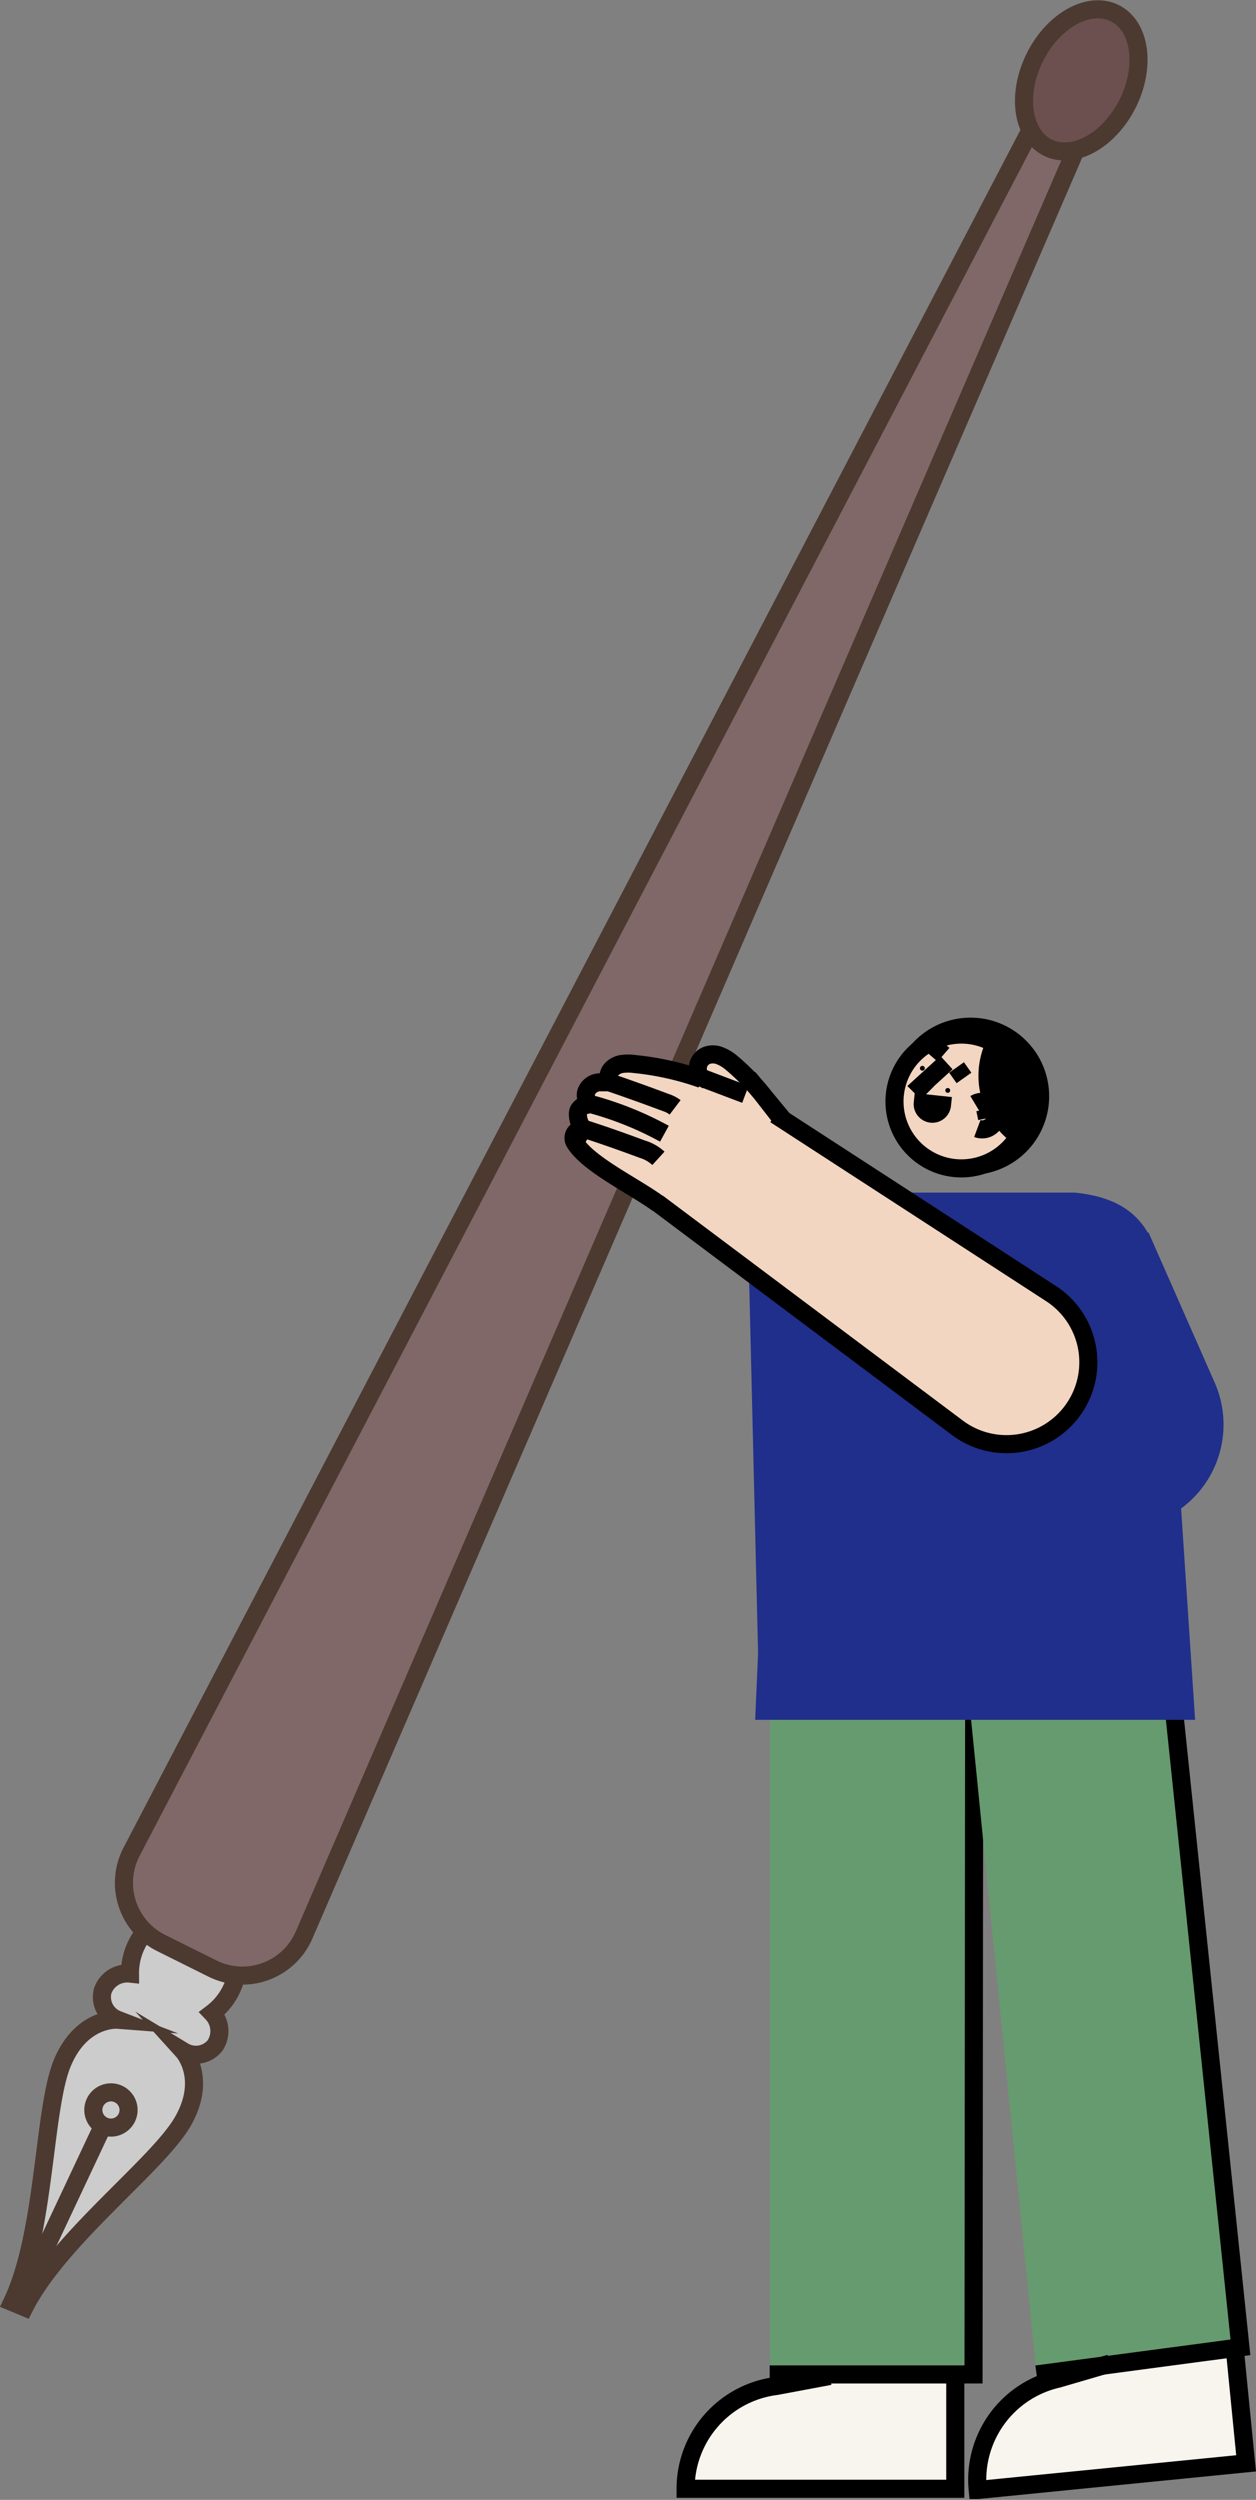 <svg xmlns="http://www.w3.org/2000/svg" width="66.545" height="132.391" viewBox="0 0 66.545 132.391">
  <rect x="0" y="0" width="66.545" height="132.391" fill="#808080" stroke="none"/>
  <g id="그룹_5220" data-name="그룹 5220" transform="translate(10.458 -61.415)">
    <g id="그룹_5216" data-name="그룹 5216" transform="translate(-9.81 61.908)">
      <path id="패스_3941" data-name="패스 3941" d="M23.062,519.508a1.152,1.152,0,1,1-.747-1.447,1.151,1.151,0,0,1,.747,1.447" transform="translate(-6.515 -437.334)" fill="#4c3a31"/>
      <g id="그룹_5215" data-name="그룹 5215" transform="translate(0 0)">
        <path id="패스_3939" data-name="패스 3939" d="M12.524,480.176a3.409,3.409,0,0,1-1.283,2.053,1.376,1.376,0,0,1,.156,1.71,1.288,1.288,0,0,1-1.682.309s1.289,1.423-.029,3.72-6.532,6.178-8.39,9.838l-.649-.272c1.76-3.708,1.641-10.208,2.652-12.655s2.925-2.3,2.925-2.3a1.288,1.288,0,0,1-.785-1.52,1.375,1.375,0,0,1,1.448-.923,3.41,3.41,0,0,1,.84-2.271" transform="translate(-0.648 -376.109)" fill="#ccc"/>
        <path id="패스_3940" data-name="패스 3940" d="M12.524,480.176a3.409,3.409,0,0,1-1.283,2.053,1.376,1.376,0,0,1,.156,1.71,1.288,1.288,0,0,1-1.682.309s1.289,1.423-.029,3.72-6.532,6.178-8.39,9.838l-.649-.272c1.76-3.708,1.641-10.208,2.652-12.655s2.925-2.3,2.925-2.3a1.288,1.288,0,0,1-.785-1.52,1.375,1.375,0,0,1,1.448-.923,3.41,3.41,0,0,1,.84-2.271" transform="translate(-0.648 -376.109)" fill="none" stroke="#4c3a31" stroke-miterlimit="10" stroke-width="0.958"/>
        <path id="패스_3942" data-name="패스 3942" d="M22.634,519.223a.933.933,0,1,1-.605-1.172A.933.933,0,0,1,22.634,519.223Z" transform="translate(-16.515 -407.69)" fill="none" stroke="#4c3a31" stroke-miterlimit="10" stroke-width="0.958"/>
        <line id="선_777" data-name="선 777" x1="4.514" y2="9.599" transform="translate(0.328 112.01)" fill="none" stroke="#4c3a31" stroke-miterlimit="10" stroke-width="0.958"/>
        <path id="패스_3943" data-name="패스 3943" d="M76.471,30.265,28.817,121.49a3.559,3.559,0,0,0,1.569,4.833l2.717,1.353a3.559,3.559,0,0,0,4.852-1.772L78.813,31.418" transform="translate(-22.494 -23.916)" fill="#806868"/>
        <path id="패스_3944" data-name="패스 3944" d="M76.471,30.265,28.817,121.49a3.559,3.559,0,0,0,1.569,4.833l2.717,1.353a3.559,3.559,0,0,0,4.852-1.772L78.813,31.418" transform="translate(-22.494 -23.916)" fill="none" stroke="#4c3a31" stroke-miterlimit="10" stroke-width="0.958"/>
        <path id="패스_3945" data-name="패스 3945" d="M257.62,5.474c-.984,1.964-2.881,3.006-4.237,2.327s-1.659-2.822-.675-4.787S255.588.009,256.944.688s1.659,2.822.675,4.787" transform="translate(-198.524 -0.48)" fill="#6c5050"/>
        <path id="패스_3946" data-name="패스 3946" d="M257.62,5.474c-.984,1.964-2.881,3.006-4.237,2.327s-1.659-2.822-.675-4.787S255.588.009,256.944.688,258.6,3.51,257.62,5.474Z" transform="translate(-198.524 -0.48)" fill="none" stroke="#4c3a31" stroke-miterlimit="10" stroke-width="0.958"/>
      </g>
      <rect id="사각형_3947" data-name="사각형 3947" width="10.796" height="34.826" transform="translate(40.151 90.43)" fill="#669b6f"/>
      <path id="패스_3947" data-name="패스 3947" d="M116.329,687.267v6.091H102.041a5.486,5.486,0,0,1,4.811-5.444l2.826-.529" transform="translate(-66.365 -562.048)" fill="#f8f4ee"/>
      <path id="패스_3948" data-name="패스 3948" d="M116.329,687.267v6.091H102.041a5.486,5.486,0,0,1,4.811-5.444l2.826-.529" transform="translate(-66.365 -562.048)" fill="none" stroke="#000" stroke-miterlimit="10" stroke-width="0.958"/>
      <path id="패스_3949" data-name="패스 3949" d="M129.81,555.082l-.033,34.826h-10.8" transform="translate(-78.846 -464.652)" fill="none" stroke="#000" stroke-miterlimit="10" stroke-width="0.958"/>
      <path id="패스_3950" data-name="패스 3950" d="M173.756,588.47l-10.8,1.438-3.485-34.826h10.8Z" transform="translate(-108.684 -464.652)" fill="#669b6f"/>
      <path id="패스_3951" data-name="패스 3951" d="M174.395,682.266l.6,6.061-14.218,1.411a5.485,5.485,0,0,1,4.25-5.892l2.76-.806" transform="translate(-109.623 -558.363)" fill="#f8f4ee"/>
      <path id="패스_3952" data-name="패스 3952" d="M174.395,682.266l.6,6.061-14.218,1.411a5.485,5.485,0,0,1,4.25-5.892l2.76-.806" transform="translate(-109.623 -558.363)" fill="none" stroke="#000" stroke-miterlimit="10" stroke-width="0.958"/>
      <path id="패스_3953" data-name="패스 3953" d="M180.027,555.082l3.484,33.388-10.8,1.438" transform="translate(-118.439 -464.652)" fill="none" stroke="#000" stroke-miterlimit="10" stroke-width="0.958"/>
      <path id="패스_3954" data-name="패스 3954" d="M137.353,463.343l.94,14.173H114.984l.154-3.535-.533-22.254a8.927,8.927,0,0,1,3.029-2.134H131.9c4.107.4,4.717,3.009,4.983,7.378Z" transform="translate(-75.622 -386.927)" fill="#202f8b"/>
      <path id="패스_3955" data-name="패스 3955" d="M151.884,418.99a4.164,4.164,0,1,1-3.7-4.585,4.164,4.164,0,0,1,3.7,4.585" transform="translate(-96.97 -360.981)"/>
      <path id="패스_3956" data-name="패스 3956" d="M151.161,421.7a3.543,3.543,0,1,1-3.145-3.9,3.543,3.543,0,0,1,3.145,3.9" transform="translate(-97.351 -363.482)" fill="#f2d6c1"/>
      <path id="패스_3957" data-name="패스 3957" d="M151.161,421.7a3.543,3.543,0,1,1-3.145-3.9A3.543,3.543,0,0,1,151.161,421.7Z" transform="translate(-97.351 -363.482)" fill="none" stroke="#000" stroke-miterlimit="10" stroke-width="0.958"/>
      <path id="패스_3958" data-name="패스 3958" d="M150.7,423.433l-1.377,1.255.362.359" transform="translate(-101.203 -367.652)" fill="none" stroke="#000" stroke-miterlimit="10" stroke-width="0.958"/>
      <line id="선_778" data-name="선 778" x2="0.393" y2="0.555" transform="translate(50.032 56.039)" fill="none" stroke="#000" stroke-miterlimit="10" stroke-width="0.958"/>
      <line id="선_779" data-name="선 779" x1="0.477" y1="0.412" transform="translate(48.864 54.952)" fill="none" stroke="#000" stroke-miterlimit="10" stroke-width="0.958"/>
      <path id="패스_3959" data-name="패스 3959" d="M149.478,424.233a.128.128,0,1,1-.113-.141.128.128,0,0,1,.113.141" transform="translate(-101.13 -368.137)"/>
      <path id="패스_3960" data-name="패스 3960" d="M154.582,428.688a.128.128,0,1,1-.113-.141.128.128,0,0,1,.113.141" transform="translate(-104.89 -371.419)"/>
      <path id="패스_3961" data-name="패스 3961" d="M150.8,431.678a.511.511,0,0,1-1.017-.109Z" transform="translate(-101.541 -373.646)" fill="none" stroke="#000" stroke-miterlimit="10" stroke-width="0.958"/>
      <path id="패스_3962" data-name="패스 3962" d="M163.156,424.906a4.4,4.4,0,0,1-1.835-5.415,1.718,1.718,0,0,1,2.291.932c.658,1.6-.456,4.483-.456,4.483" transform="translate(-109.814 -364.644)"/>
      <path id="패스_3963" data-name="패스 3963" d="M160.3,431.431a.73.73,0,1,1,.122,1.309" transform="translate(-109.29 -373.467)" fill="#f2d6c1"/>
      <path id="패스_3964" data-name="패스 3964" d="M160.3,431.431a.73.73,0,1,1,.122,1.309" transform="translate(-109.29 -373.467)" fill="none" stroke="#000" stroke-miterlimit="10" stroke-width="0.958"/>
      <line id="선_780" data-name="선 780" x2="0.097" y2="0.47" transform="translate(51.551 58.258)" fill="none" stroke="#000" stroke-miterlimit="10" stroke-width="0.958"/>
      <path id="패스_3965" data-name="패스 3965" d="M176.723,457.549l3.513,7.97a5.514,5.514,0,0,1-4.58,7.717l-5.535.469" transform="translate(-116.527 -392.789)" fill="#202f8b"/>
      <path id="패스_3966" data-name="패스 3966" d="M105.9,440.7a4.335,4.335,0,0,0-1.136-6.266l-14.2-9.211.009-.016c-.326-.39-.647-.785-.973-1.175a11.821,11.821,0,0,0-1.761-1.823,2.171,2.171,0,0,0-.617-.361.971.971,0,0,0-.7.007.75.75,0,0,0-.2,1.235l-.04,0a15.087,15.087,0,0,0-3.534-.791,2.519,2.519,0,0,0-.679-.006.932.932,0,0,0-.586.317.58.58,0,0,0-.066.637l.033.059c-.033-.052-.108-.049-.17-.044-.157.011-.316-.01-.473.011a.768.768,0,0,0-.631.493.594.594,0,0,0,.294.712l-.042-.012a.41.41,0,0,0-.3.006.563.563,0,0,0-.365.284.554.554,0,0,0-.034.233,1.243,1.243,0,0,0,.259.724l-.025.045a.455.455,0,0,0-.445.594.735.735,0,0,0,.1.183c.775,1.129,3.073,2.222,4.359,3.155l-.034-.037,15.872,11.894a4.335,4.335,0,0,0,6.085-.843" transform="translate(-49.758 -366.44)" fill="#f2d6c1"/>
      <path id="패스_3967" data-name="패스 3967" d="M105.9,440.7a4.335,4.335,0,0,0-1.136-6.266l-14.2-9.211.009-.016c-.326-.39-.647-.785-.973-1.175a11.821,11.821,0,0,0-1.761-1.823,2.171,2.171,0,0,0-.617-.361.971.971,0,0,0-.7.007.75.75,0,0,0-.2,1.235l-.04,0a15.087,15.087,0,0,0-3.534-.791,2.519,2.519,0,0,0-.679-.006.932.932,0,0,0-.586.317.58.58,0,0,0-.066.637l.033.059c-.033-.052-.108-.049-.17-.044-.157.011-.316-.01-.473.011a.768.768,0,0,0-.631.493.594.594,0,0,0,.294.712l-.042-.012a.41.41,0,0,0-.3.006.563.563,0,0,0-.365.284.554.554,0,0,0-.034.233,1.243,1.243,0,0,0,.259.724l-.025.045a.455.455,0,0,0-.445.594.735.735,0,0,0,.1.183c.775,1.129,3.073,2.222,4.359,3.155l-.034-.037,15.872,11.894A4.335,4.335,0,0,0,105.9,440.7Z" transform="translate(-49.758 -366.44)" fill="none" stroke="#000" stroke-miterlimit="10" stroke-width="0.958"/>
      <path id="패스_3968" data-name="패스 3968" d="M107.038,427.162l-2.515-.951" transform="translate(-68.194 -369.698)" fill="#f2d6c1"/>
      <path id="패스_3969" data-name="패스 3969" d="M107.038,427.162l-2.515-.951" transform="translate(-68.194 -369.698)" fill="none" stroke="#000" stroke-miterlimit="10" stroke-width="0.958"/>
      <path id="패스_3970" data-name="패스 3970" d="M85.524,427.017c1.017.334,2.307.8,3.308,1.176a1.6,1.6,0,0,1,.484.251" transform="translate(-54.195 -370.292)" fill="#f2d6c1"/>
      <path id="패스_3971" data-name="패스 3971" d="M85.524,427.017c1.017.334,2.307.8,3.308,1.176a1.6,1.6,0,0,1,.484.251" transform="translate(-54.195 -370.292)" fill="none" stroke="#000" stroke-miterlimit="10" stroke-width="0.958"/>
      <path id="패스_3972" data-name="패스 3972" d="M81.619,431.439a17.588,17.588,0,0,1,4.253,1.659" transform="translate(-51.318 -373.55)" fill="#f2d6c1"/>
      <path id="패스_3973" data-name="패스 3973" d="M81.619,431.439a17.588,17.588,0,0,1,4.253,1.659" transform="translate(-51.318 -373.55)" fill="none" stroke="#000" stroke-miterlimit="10" stroke-width="0.958"/>
      <path id="패스_3974" data-name="패스 3974" d="M80.118,436.308c1.059.321,2.428.806,3.465,1.193a2.212,2.212,0,0,1,.866.488" transform="translate(-50.212 -377.138)" fill="#f2d6c1"/>
      <path id="패스_3975" data-name="패스 3975" d="M80.118,436.308c1.059.321,2.428.806,3.465,1.193a2.212,2.212,0,0,1,.866.488" transform="translate(-50.212 -377.138)" fill="none" stroke="#000" stroke-miterlimit="10" stroke-width="0.958"/>
    </g>
  </g>
</svg>
